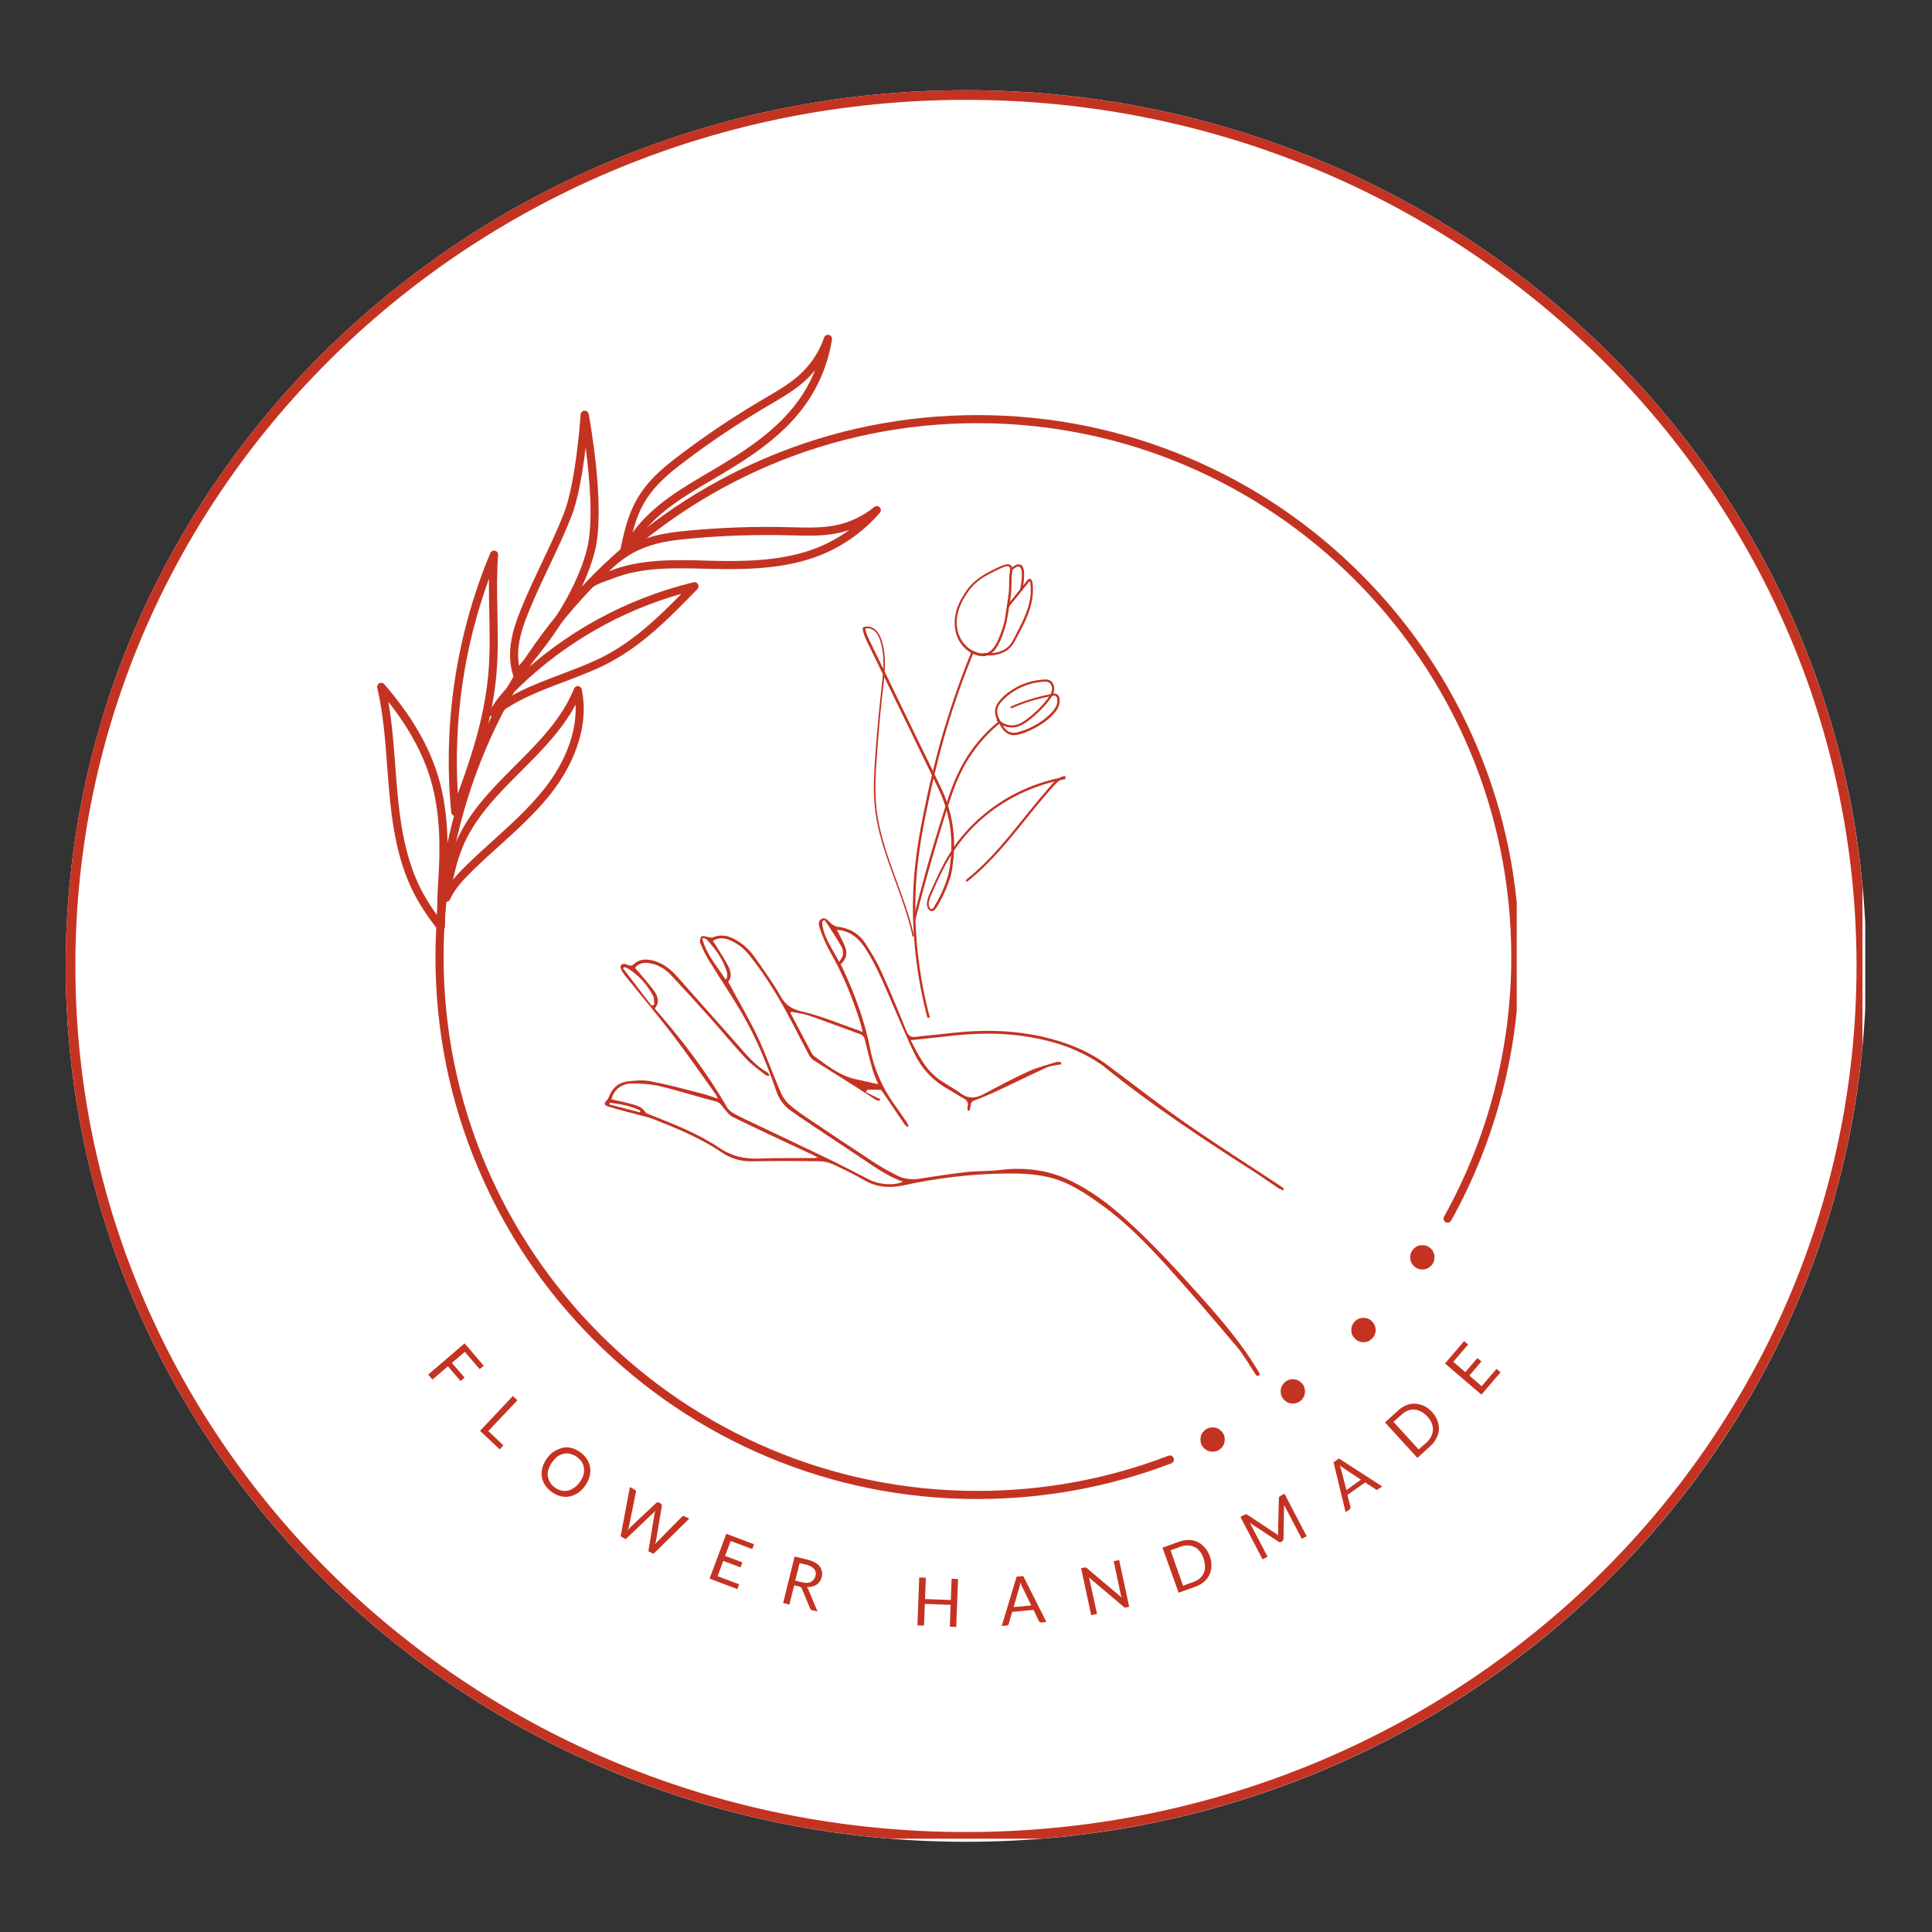 <svg xmlns="http://www.w3.org/2000/svg" xmlns:xlink="http://www.w3.org/1999/xlink" width="200" zoomAndPan="magnify" viewBox="0 0 150 150" height="200" preserveAspectRatio="xMidYMid meet" version="1.0"><rect x="0" y="0" width="150" height="150" fill="#333333" stroke="none"/><defs><g/><clipPath id="191f22a2ad"><path d="M 5.102 7.004 L 145 7.004 L 145 142.996 L 5.102 142.996 Z M 5.102 7.004 " clip-rule="nonzero"/></clipPath><clipPath id="6d23a17981"><path d="M 75 7.004 C 36.395 7.004 5.102 37.445 5.102 75 C 5.102 112.555 36.395 142.996 75 142.996 C 113.605 142.996 144.898 112.555 144.898 75 C 144.898 37.445 113.605 7.004 75 7.004 Z M 75 7.004 " clip-rule="nonzero"/></clipPath><clipPath id="759b35ff98"><path d="M 5.102 7.004 L 144.602 7.004 L 144.602 142.754 L 5.102 142.754 Z M 5.102 7.004 " clip-rule="nonzero"/></clipPath><clipPath id="6789595df6"><path d="M 74.996 7.004 C 36.395 7.004 5.102 37.441 5.102 74.996 C 5.102 112.547 36.395 142.988 74.996 142.988 C 113.598 142.988 144.891 112.547 144.891 74.996 C 144.891 37.441 113.598 7.004 74.996 7.004 Z M 74.996 7.004 " clip-rule="nonzero"/></clipPath><clipPath id="00ca9fd9da"><path d="M 33 32 L 117.758 32 L 117.758 116.672 L 33 116.672 Z M 33 32 " clip-rule="nonzero"/></clipPath><clipPath id="01bda729ee"><path d="M 48 25.922 L 65 25.922 L 65 44 L 48 44 Z M 48 25.922 " clip-rule="nonzero"/></clipPath><clipPath id="7b5f2e71bb"><path d="M 29.258 53 L 35 53 L 35 73 L 29.258 73 Z M 29.258 53 " clip-rule="nonzero"/></clipPath><clipPath id="acab75d21a"><path d="M 46 71 L 100 71 L 100 107 L 46 107 Z M 46 71 " clip-rule="nonzero"/></clipPath><clipPath id="c1cb5ffbe5"><path d="M 44.496 74.805 L 93.609 64.172 L 102.652 105.957 L 53.543 116.586 Z M 44.496 74.805 " clip-rule="nonzero"/></clipPath><clipPath id="324972e4b7"><path d="M 93.609 64.172 L 44.496 74.805 L 53.543 116.586 L 102.652 105.957 Z M 93.609 64.172 " clip-rule="nonzero"/></clipPath><clipPath id="216f2f4f6a"><path d="M 74 43.758 L 79 43.758 L 79 51 L 74 51 Z M 74 43.758 " clip-rule="nonzero"/></clipPath><clipPath id="a1373a02be"><path d="M 78 43.758 L 80 43.758 L 80 46 L 78 46 Z M 78 43.758 " clip-rule="nonzero"/></clipPath><clipPath id="5861611ec6"><path d="M 77 52 L 82.715 52 L 82.715 58 L 77 58 Z M 77 52 " clip-rule="nonzero"/></clipPath><clipPath id="4987d89fe7"><path d="M 70 50 L 76 50 L 76 79.008 L 70 79.008 Z M 70 50 " clip-rule="nonzero"/></clipPath><clipPath id="9939de187d"><path d="M 66.965 48 L 82.715 48 L 82.715 73 L 66.965 73 Z M 66.965 48 " clip-rule="nonzero"/></clipPath></defs><g clip-path="url(#191f22a2ad)"><g clip-path="url(#6d23a17981)"><path fill="#ffffff" d="M 5.102 7.004 L 144.816 7.004 L 144.816 142.996 L 5.102 142.996 Z M 5.102 7.004 " fill-opacity="1" fill-rule="nonzero"/></g></g><g clip-path="url(#759b35ff98)"><g clip-path="url(#6789595df6)"><path stroke-linecap="butt" transform="matrix(0.75, 0, 0, 0.75, 5.103, 7.002)" fill="none" stroke-linejoin="miter" d="M 93.191 0.002 C 41.722 0.002 -0.002 40.586 -0.002 90.659 C -0.002 140.726 41.722 181.315 93.191 181.315 C 144.66 181.315 186.384 140.726 186.384 90.659 C 186.384 40.586 144.66 0.002 93.191 0.002 Z M 93.191 0.002 " stroke="#c43322" stroke-width="2" stroke-opacity="1" stroke-miterlimit="4"/></g></g><g fill="#c43322" fill-opacity="1"><g transform="translate(32.931, 106.362)"><g><path d="M 3.156 -1.406 L 2.156 -0.547 L 3.141 0.594 L 2.828 0.859 L 1.844 -0.281 L 0.641 0.75 L 0.312 0.359 L 3.141 -2.062 L 4.625 -0.328 L 4.312 -0.062 Z M 3.156 -1.406 "/></g></g></g><g fill="#c43322" fill-opacity="1"><g transform="translate(36.925, 110.763)"><g><path d="M 2.156 1.453 L 1.875 1.766 L 0.344 0.328 L 2.891 -2.375 L 3.25 -2.047 L 0.984 0.344 Z M 2.156 1.453 "/></g></g></g><g fill="#c43322" fill-opacity="1"><g transform="translate(41.167, 114.564)"><g><path d="M 4.25 0.812 C 4.082 1.039 3.895 1.223 3.688 1.359 C 3.477 1.492 3.258 1.582 3.031 1.625 C 2.801 1.664 2.566 1.656 2.328 1.594 C 2.098 1.531 1.875 1.422 1.656 1.266 C 1.438 1.098 1.258 0.91 1.125 0.703 C 1 0.492 0.922 0.273 0.891 0.047 C 0.867 -0.172 0.891 -0.398 0.953 -0.641 C 1.023 -0.891 1.145 -1.129 1.312 -1.359 C 1.477 -1.586 1.664 -1.766 1.875 -1.891 C 2.082 -2.016 2.297 -2.102 2.516 -2.156 C 2.742 -2.207 2.977 -2.203 3.219 -2.141 C 3.457 -2.078 3.688 -1.961 3.906 -1.797 C 4.125 -1.641 4.297 -1.457 4.422 -1.25 C 4.547 -1.039 4.625 -0.816 4.656 -0.578 C 4.688 -0.348 4.664 -0.117 4.594 0.109 C 4.531 0.348 4.414 0.582 4.25 0.812 Z M 3.844 0.516 C 3.977 0.328 4.07 0.145 4.125 -0.031 C 4.176 -0.219 4.191 -0.395 4.172 -0.562 C 4.16 -0.727 4.109 -0.883 4.016 -1.031 C 3.922 -1.188 3.797 -1.32 3.641 -1.438 C 3.484 -1.551 3.32 -1.629 3.156 -1.672 C 2.988 -1.723 2.816 -1.734 2.641 -1.703 C 2.461 -1.672 2.297 -1.602 2.141 -1.5 C 1.992 -1.395 1.852 -1.25 1.719 -1.062 C 1.582 -0.875 1.484 -0.688 1.422 -0.5 C 1.359 -0.312 1.336 -0.133 1.359 0.031 C 1.391 0.195 1.445 0.359 1.531 0.516 C 1.625 0.672 1.75 0.805 1.906 0.922 C 2.062 1.035 2.223 1.113 2.391 1.156 C 2.566 1.195 2.738 1.203 2.906 1.172 C 3.07 1.141 3.234 1.066 3.391 0.953 C 3.555 0.848 3.707 0.703 3.844 0.516 Z M 3.844 0.516 "/></g></g></g><g fill="#c43322" fill-opacity="1"><g transform="translate(47.091, 118.704)"><g><path d="M 6.422 -0.797 L 3.641 1.938 L 3.25 1.734 L 3.734 -1.219 C 3.754 -1.238 3.766 -1.266 3.766 -1.297 C 3.773 -1.336 3.785 -1.367 3.797 -1.391 C 3.766 -1.379 3.738 -1.359 3.719 -1.328 C 3.707 -1.297 3.688 -1.273 3.656 -1.266 L 1.484 0.797 L 1.094 0.578 L 1.812 -3.25 L 2.188 -3.047 C 2.227 -3.023 2.254 -3 2.266 -2.969 C 2.285 -2.938 2.289 -2.898 2.281 -2.859 L 1.75 -0.219 C 1.727 -0.164 1.711 -0.113 1.703 -0.062 C 1.691 -0.008 1.676 0.039 1.656 0.094 C 1.695 0.051 1.734 0.008 1.766 -0.031 C 1.805 -0.082 1.844 -0.125 1.875 -0.156 L 3.859 -2.016 C 3.879 -2.047 3.91 -2.062 3.953 -2.062 C 3.992 -2.07 4.031 -2.066 4.062 -2.047 L 4.203 -1.969 C 4.242 -1.945 4.27 -1.922 4.281 -1.891 C 4.289 -1.867 4.297 -1.832 4.297 -1.781 L 3.844 0.906 C 3.844 0.945 3.832 0.992 3.812 1.047 C 3.801 1.098 3.785 1.148 3.766 1.203 C 3.805 1.16 3.844 1.113 3.875 1.062 C 3.906 1.02 3.938 0.988 3.969 0.969 L 5.859 -0.953 C 5.891 -0.973 5.922 -0.988 5.953 -1 C 5.992 -1.008 6.035 -1 6.078 -0.969 Z M 6.422 -0.797 "/></g></g></g><g fill="#c43322" fill-opacity="1"><g transform="translate(54.653, 122.41)"><g><path d="M 2.734 0.594 L 2.594 0.969 L 0.438 0.156 L 1.734 -3.328 L 3.891 -2.516 L 3.75 -2.141 L 2.078 -2.766 L 1.641 -1.609 L 2.984 -1.109 L 2.844 -0.719 L 1.5 -1.219 L 1.062 -0.031 Z M 2.734 0.594 "/></g></g></g><g fill="#c43322" fill-opacity="1"><g transform="translate(60.349, 124.347)"><g><path d="M 1.906 -1.5 C 2.051 -1.469 2.18 -1.453 2.297 -1.453 C 2.422 -1.453 2.523 -1.477 2.609 -1.531 C 2.703 -1.582 2.773 -1.645 2.828 -1.719 C 2.891 -1.789 2.938 -1.883 2.969 -2 C 3.02 -2.207 2.984 -2.383 2.859 -2.531 C 2.742 -2.676 2.551 -2.785 2.281 -2.859 L 1.734 -2.984 L 1.391 -1.625 Z M 3.125 0.766 L 2.703 0.672 C 2.609 0.641 2.551 0.582 2.531 0.5 L 1.906 -1 C 1.883 -1.051 1.859 -1.086 1.828 -1.109 C 1.805 -1.141 1.758 -1.16 1.688 -1.172 L 1.312 -1.266 L 0.938 0.234 L 0.453 0.109 L 1.344 -3.5 L 2.375 -3.25 C 2.602 -3.188 2.797 -3.109 2.953 -3.016 C 3.109 -2.93 3.223 -2.832 3.297 -2.719 C 3.379 -2.602 3.438 -2.477 3.469 -2.344 C 3.5 -2.219 3.492 -2.078 3.453 -1.922 C 3.422 -1.785 3.367 -1.664 3.297 -1.562 C 3.234 -1.469 3.148 -1.383 3.047 -1.312 C 2.953 -1.25 2.844 -1.203 2.719 -1.172 C 2.594 -1.141 2.453 -1.125 2.297 -1.125 C 2.348 -1.062 2.391 -0.988 2.422 -0.906 Z M 3.125 0.766 "/></g></g></g><g fill="#c43322" fill-opacity="1"><g transform="translate(66.454, 125.649)"><g/></g></g><g fill="#c43322" fill-opacity="1"><g transform="translate(70.758, 126.179)"><g><path d="M 3.625 -3.578 L 3.484 0.141 L 2.984 0.109 L 3.047 -1.578 L 1.047 -1.656 L 0.984 0.031 L 0.469 0.016 L 0.609 -3.703 L 1.125 -3.688 L 1.062 -2.031 L 3.062 -1.953 L 3.125 -3.609 Z M 3.625 -3.578 "/></g></g></g><g fill="#c43322" fill-opacity="1"><g transform="translate(77.757, 126.241)"><g><path d="M 2.312 -1.594 L 1.609 -3.031 C 1.586 -3.07 1.562 -3.125 1.531 -3.188 C 1.508 -3.25 1.488 -3.312 1.469 -3.375 C 1.445 -3.238 1.422 -3.117 1.391 -3.016 L 0.938 -1.469 Z M 3.484 -0.312 L 3.094 -0.266 C 3.051 -0.266 3.016 -0.273 2.984 -0.297 C 2.953 -0.316 2.926 -0.344 2.906 -0.375 L 2.484 -1.25 L 0.828 -1.094 L 0.562 -0.172 C 0.562 -0.141 0.547 -0.109 0.516 -0.078 C 0.484 -0.055 0.445 -0.039 0.406 -0.031 L 0.016 0 L 1.172 -3.828 L 1.688 -3.875 Z M 3.484 -0.312 "/></g></g></g><g fill="#c43322" fill-opacity="1"><g transform="translate(84.266, 125.492)"><g><path d="M 2.625 -4.375 L 3.406 -0.734 L 3.156 -0.688 C 3.113 -0.676 3.078 -0.676 3.047 -0.688 C 3.023 -0.695 3.004 -0.711 2.984 -0.734 L 0.281 -3.016 C 0.289 -2.973 0.301 -2.93 0.312 -2.891 C 0.32 -2.848 0.332 -2.805 0.344 -2.766 L 0.906 -0.188 L 0.453 -0.094 L -0.328 -3.734 L -0.062 -3.797 C -0.039 -3.797 -0.02 -3.797 0 -3.797 C 0.008 -3.797 0.02 -3.789 0.031 -3.781 C 0.039 -3.781 0.051 -3.773 0.062 -3.766 C 0.082 -3.766 0.102 -3.754 0.125 -3.734 L 2.828 -1.453 C 2.805 -1.504 2.789 -1.551 2.781 -1.594 C 2.77 -1.633 2.758 -1.664 2.75 -1.688 L 2.203 -4.281 Z M 2.625 -4.375 "/></g></g></g><g fill="#c43322" fill-opacity="1"><g transform="translate(91.069, 123.815)"><g><path d="M 2.859 -3 C 2.953 -2.738 2.992 -2.484 2.984 -2.234 C 2.984 -1.984 2.93 -1.754 2.828 -1.547 C 2.734 -1.348 2.594 -1.164 2.406 -1 C 2.227 -0.844 2.008 -0.719 1.75 -0.625 L 0.438 -0.156 L -0.812 -3.656 L 0.5 -4.125 C 0.758 -4.219 1.008 -4.258 1.25 -4.25 C 1.5 -4.25 1.723 -4.195 1.922 -4.094 C 2.129 -3.988 2.312 -3.844 2.469 -3.656 C 2.633 -3.477 2.766 -3.258 2.859 -3 Z M 2.375 -2.828 C 2.301 -3.047 2.203 -3.227 2.078 -3.375 C 1.961 -3.52 1.828 -3.629 1.672 -3.703 C 1.523 -3.773 1.363 -3.816 1.188 -3.828 C 1.008 -3.836 0.828 -3.812 0.641 -3.75 L -0.188 -3.453 L 0.781 -0.703 L 1.609 -1 C 1.797 -1.062 1.957 -1.156 2.094 -1.281 C 2.227 -1.406 2.328 -1.539 2.391 -1.688 C 2.461 -1.844 2.492 -2.016 2.484 -2.203 C 2.484 -2.398 2.445 -2.609 2.375 -2.828 Z M 2.375 -2.828 "/></g></g></g><g fill="#c43322" fill-opacity="1"><g transform="translate(97.603, 121.287)"><g><path d="M 2.125 -5.312 L 3.844 -2.016 L 3.469 -1.812 L 2.203 -4.234 C 2.191 -4.266 2.176 -4.297 2.156 -4.328 C 2.133 -4.367 2.113 -4.406 2.094 -4.438 L 2.047 -1.797 C 2.035 -1.703 1.992 -1.641 1.922 -1.609 L 1.875 -1.578 C 1.801 -1.535 1.727 -1.539 1.656 -1.594 L -0.578 -3.062 C -0.523 -2.977 -0.484 -2.906 -0.453 -2.844 L 0.812 -0.422 L 0.422 -0.219 L -1.297 -3.516 L -0.969 -3.688 C -0.938 -3.707 -0.906 -3.719 -0.875 -3.719 C -0.844 -3.719 -0.805 -3.707 -0.766 -3.688 L 1.406 -2.25 C 1.445 -2.227 1.488 -2.203 1.531 -2.172 C 1.57 -2.141 1.609 -2.109 1.641 -2.078 C 1.641 -2.129 1.633 -2.176 1.625 -2.219 C 1.625 -2.27 1.625 -2.316 1.625 -2.359 L 1.688 -4.984 C 1.688 -5.016 1.695 -5.039 1.719 -5.062 C 1.738 -5.094 1.766 -5.117 1.797 -5.141 Z M 2.125 -5.312 "/></g></g></g><g fill="#c43322" fill-opacity="1"><g transform="translate(104.458, 117.425)"><g><path d="M 1.203 -2.547 L -0.156 -3.438 C -0.188 -3.457 -0.227 -3.488 -0.281 -3.531 C -0.332 -3.57 -0.383 -3.613 -0.438 -3.656 C -0.383 -3.52 -0.348 -3.406 -0.328 -3.312 L 0.078 -1.734 Z M 2.859 -2.016 L 2.531 -1.797 C 2.5 -1.773 2.461 -1.758 2.422 -1.75 C 2.391 -1.75 2.359 -1.77 2.328 -1.812 L 1.531 -2.328 L 0.156 -1.359 L 0.391 -0.438 C 0.398 -0.406 0.398 -0.367 0.391 -0.328 C 0.379 -0.285 0.359 -0.254 0.328 -0.234 L 0.016 -0.016 L -0.922 -3.891 L -0.5 -4.188 Z M 2.859 -2.016 "/></g></g></g><g fill="#c43322" fill-opacity="1"><g transform="translate(109.704, 113.501)"><g><path d="M 1.484 -3.875 C 1.672 -3.664 1.805 -3.445 1.891 -3.219 C 1.984 -2.988 2.023 -2.758 2.016 -2.531 C 2.004 -2.312 1.941 -2.086 1.828 -1.859 C 1.723 -1.641 1.57 -1.438 1.375 -1.25 L 0.344 -0.312 L -2.172 -3.062 L -1.141 -4 C -0.941 -4.188 -0.727 -4.32 -0.5 -4.406 C -0.27 -4.5 -0.039 -4.535 0.188 -4.516 C 0.414 -4.504 0.641 -4.445 0.859 -4.344 C 1.078 -4.238 1.285 -4.082 1.484 -3.875 Z M 1.109 -3.531 C 0.953 -3.695 0.789 -3.82 0.625 -3.906 C 0.457 -4 0.285 -4.051 0.109 -4.062 C -0.055 -4.082 -0.223 -4.055 -0.391 -3.984 C -0.555 -3.922 -0.711 -3.82 -0.859 -3.688 L -1.516 -3.109 L 0.438 -0.969 L 1.094 -1.547 C 1.238 -1.68 1.348 -1.832 1.422 -2 C 1.504 -2.164 1.547 -2.332 1.547 -2.5 C 1.555 -2.664 1.523 -2.836 1.453 -3.016 C 1.379 -3.191 1.266 -3.363 1.109 -3.531 Z M 1.109 -3.531 "/></g></g></g><g fill="#c43322" fill-opacity="1"><g transform="translate(114.705, 108.639)"><g><path d="M 1.484 -2.359 L 1.797 -2.094 L 0.312 -0.359 L -2.516 -2.781 L -1.031 -4.516 L -0.719 -4.25 L -1.875 -2.906 L -0.938 -2.109 L 0 -3.203 L 0.312 -2.938 L -0.625 -1.844 L 0.328 -1.016 Z M 1.484 -2.359 "/></g></g></g><g clip-path="url(#00ca9fd9da)"><path fill="#c43322" d="M 75.887 116.383 C 70.207 116.383 64.699 115.27 59.508 113.078 C 54.5 110.957 50 107.926 46.133 104.059 C 42.27 100.195 39.234 95.695 37.117 90.684 C 34.922 85.496 33.809 79.984 33.809 74.305 C 33.809 68.625 34.922 63.113 37.117 57.926 C 39.234 52.914 42.27 48.414 46.133 44.551 C 50 40.688 54.5 37.652 59.508 35.535 C 64.699 33.34 70.207 32.227 75.887 32.227 C 81.57 32.227 87.078 33.34 92.266 35.535 C 97.277 37.652 101.777 40.688 105.641 44.551 C 109.508 48.414 112.539 52.914 114.66 57.926 C 116.855 63.113 117.969 68.625 117.969 74.305 C 117.969 81.469 116.133 88.543 112.668 94.762 C 112.582 94.914 112.391 94.969 112.238 94.887 C 112.086 94.801 112.031 94.609 112.117 94.457 C 115.531 88.332 117.336 81.363 117.336 74.305 C 117.336 51.449 98.742 32.855 75.887 32.855 C 53.035 32.855 34.441 51.449 34.441 74.305 C 34.441 97.16 53.035 115.754 75.887 115.754 C 81 115.754 85.988 114.836 90.715 113.023 C 90.879 112.961 91.059 113.043 91.121 113.207 C 91.184 113.367 91.105 113.551 90.941 113.613 C 86.141 115.449 81.074 116.383 75.887 116.383 Z M 75.887 116.383 " fill-opacity="1" fill-rule="nonzero"/></g><g clip-path="url(#01bda729ee)"><path fill="#c43322" d="M 48.457 43.129 C 48.426 43.129 48.391 43.125 48.355 43.113 C 48.207 43.059 48.117 42.906 48.148 42.75 C 48.633 40.387 49.078 39.004 50.309 37.539 C 51.047 36.664 51.965 35.941 52.773 35.332 C 54.809 33.785 56.961 32.344 59.168 31.047 L 59.484 30.859 C 60.453 30.293 61.453 29.707 62.254 28.934 C 63.035 28.176 63.633 27.234 63.984 26.207 C 64.035 26.055 64.199 25.965 64.355 26.004 C 64.516 26.043 64.617 26.195 64.594 26.359 C 64.301 28.219 63.559 30.008 62.449 31.535 C 60.781 33.824 58.344 35.445 55.957 36.859 C 55.758 36.977 55.562 37.094 55.363 37.211 C 53.277 38.434 51.125 39.699 49.703 41.617 C 49.613 41.734 49.516 41.855 49.414 41.984 C 49.16 42.309 48.895 42.641 48.742 42.953 C 48.688 43.062 48.574 43.129 48.457 43.129 Z M 50.789 37.945 C 49.922 38.977 49.48 39.945 49.113 41.348 C 49.141 41.312 49.168 41.277 49.195 41.242 C 50.695 39.219 52.906 37.922 55.043 36.668 C 55.242 36.551 55.441 36.434 55.637 36.316 C 57.965 34.938 60.34 33.359 61.941 31.164 C 62.484 30.418 62.938 29.602 63.281 28.746 C 63.098 28.969 62.902 29.184 62.695 29.387 C 61.836 30.215 60.801 30.82 59.801 31.402 L 59.484 31.59 C 57.301 32.875 55.168 34.301 53.152 35.832 C 52.34 36.449 51.488 37.117 50.789 37.945 Z M 50.789 37.945 " fill-opacity="1" fill-rule="nonzero"/></g><path fill="#c43322" d="M 45.918 45.582 C 45.828 45.582 45.738 45.539 45.676 45.465 C 45.574 45.34 45.582 45.164 45.691 45.051 C 47.348 43.297 48.457 42.355 50.273 41.766 C 51.363 41.41 52.527 41.281 53.535 41.188 C 56.078 40.953 58.668 40.863 61.227 40.93 L 61.594 40.938 C 62.715 40.969 63.875 41 64.969 40.766 C 66.031 40.535 67.035 40.051 67.875 39.363 C 68 39.262 68.184 39.27 68.297 39.387 C 68.414 39.504 68.418 39.691 68.312 39.812 C 67.078 41.242 65.504 42.367 63.758 43.078 C 61.133 44.141 58.203 44.23 55.43 44.172 C 55.203 44.168 54.973 44.16 54.738 44.156 C 52.324 44.094 49.828 44.027 47.605 44.906 C 47.469 44.961 47.32 45.012 47.168 45.07 C 46.781 45.207 46.383 45.352 46.086 45.535 C 46.031 45.566 45.977 45.582 45.918 45.582 Z M 50.469 42.363 C 49.188 42.781 48.301 43.371 47.25 44.367 C 47.293 44.352 47.336 44.336 47.375 44.32 C 49.715 43.395 52.277 43.461 54.758 43.523 C 54.988 43.531 55.215 43.535 55.445 43.543 C 58.152 43.602 61.004 43.516 63.52 42.496 C 64.379 42.148 65.191 41.691 65.938 41.148 C 65.664 41.242 65.383 41.32 65.102 41.383 C 63.934 41.633 62.738 41.598 61.578 41.566 L 61.215 41.559 C 58.68 41.496 56.113 41.582 53.594 41.816 C 52.578 41.91 51.496 42.031 50.469 42.363 Z M 50.469 42.363 " fill-opacity="1" fill-rule="nonzero"/><g clip-path="url(#7b5f2e71bb)"><path fill="#c43322" d="M 34.223 72.289 C 34.125 72.289 34.031 72.246 33.973 72.168 C 33.164 71.113 32.578 70.219 32.133 69.348 C 30.832 66.809 30.434 63.906 30.211 61.398 C 30.156 60.773 30.109 60.137 30.062 59.523 C 29.91 57.492 29.758 55.395 29.289 53.398 C 29.254 53.258 29.32 53.109 29.449 53.043 C 29.582 52.98 29.738 53.008 29.832 53.117 C 31.941 55.551 33.316 57.914 34.039 60.344 C 34.863 63.121 34.805 66.039 34.664 68.273 C 34.59 69.422 34.555 70.496 34.555 71.559 C 34.555 71.711 34.551 71.855 34.535 72.004 C 34.523 72.133 34.434 72.242 34.312 72.277 C 34.281 72.285 34.25 72.289 34.223 72.289 Z M 32.691 69.059 C 33.016 69.688 33.414 70.336 33.926 71.051 C 33.938 70.141 33.973 69.211 34.035 68.234 C 34.172 66.055 34.23 63.207 33.434 60.523 C 32.832 58.5 31.754 56.52 30.152 54.492 C 30.441 56.148 30.566 57.836 30.691 59.477 C 30.734 60.09 30.781 60.723 30.84 61.344 C 31.055 63.789 31.441 66.617 32.691 69.059 Z M 32.691 69.059 " fill-opacity="1" fill-rule="nonzero"/></g><path fill="#c43322" d="M 34.645 70.02 C 34.617 70.02 34.586 70.016 34.559 70.008 C 34.414 69.965 34.32 69.828 34.332 69.684 C 34.367 69.23 34.441 68.742 34.555 68.195 C 34.805 66.992 35.102 66.031 35.496 65.168 C 36.516 62.926 38.297 61.145 40.016 59.422 C 41.801 57.637 43.648 55.789 44.566 53.465 C 44.617 53.336 44.746 53.258 44.883 53.27 C 45.023 53.281 45.137 53.379 45.164 53.516 C 45.715 56.055 44.82 59.031 42.715 61.688 C 41.535 63.168 40.113 64.453 38.738 65.695 C 38.023 66.34 37.285 67.004 36.598 67.688 C 35.855 68.418 35.289 69.062 34.938 69.828 C 34.934 69.836 34.926 69.848 34.922 69.855 C 34.867 69.957 34.758 70.02 34.645 70.02 Z M 44.688 54.703 C 43.648 56.68 42.031 58.297 40.461 59.867 C 38.781 61.551 37.043 63.289 36.066 65.43 C 35.699 66.242 35.414 67.152 35.176 68.297 C 35.48 67.922 35.816 67.57 36.152 67.238 C 36.855 66.547 37.598 65.875 38.316 65.227 C 39.672 64 41.074 62.734 42.219 61.293 C 43.922 59.156 44.789 56.809 44.688 54.703 Z M 44.688 54.703 " fill-opacity="1" fill-rule="nonzero"/><path fill="#c43322" d="M 35.344 63.352 C 35.328 63.352 35.316 63.348 35.301 63.348 C 35.156 63.328 35.047 63.211 35.031 63.066 C 34.371 56.23 35.422 49.27 38.066 42.945 C 38.129 42.801 38.281 42.723 38.434 42.758 C 38.582 42.793 38.684 42.934 38.672 43.09 C 38.559 44.57 38.59 46.09 38.621 47.562 C 38.648 49.086 38.684 50.66 38.555 52.207 C 38.262 55.785 37.176 59.168 35.637 63.148 C 35.59 63.27 35.473 63.352 35.344 63.352 Z M 37.965 44.934 C 36.023 50.25 35.199 55.957 35.547 61.613 C 36.801 58.238 37.672 55.262 37.926 52.156 C 38.051 50.637 38.02 49.082 37.988 47.574 C 37.973 46.707 37.953 45.82 37.965 44.934 Z M 37.965 44.934 " fill-opacity="1" fill-rule="nonzero"/><path fill="#c43322" d="M 38.301 55.676 C 38.23 55.676 38.16 55.652 38.102 55.605 C 37.984 55.512 37.949 55.348 38.02 55.211 C 38.426 54.449 39.039 53.688 39.949 52.816 C 43.824 49.098 48.629 46.469 53.848 45.207 C 53.984 45.176 54.125 45.234 54.195 45.355 C 54.262 45.48 54.242 45.633 54.145 45.734 C 52.121 47.824 50.027 49.984 47.387 51.402 C 46.301 51.988 45.043 52.465 43.832 52.922 C 41.918 53.645 39.941 54.395 38.5 55.602 C 38.441 55.652 38.371 55.676 38.301 55.676 Z M 40.387 53.27 C 40.086 53.559 39.82 53.832 39.586 54.094 C 40.832 53.383 42.234 52.852 43.609 52.332 C 44.859 51.859 46.035 51.414 47.09 50.848 C 49.309 49.652 51.156 47.895 52.906 46.102 C 48.219 47.426 43.906 49.891 40.387 53.27 Z M 40.387 53.27 " fill-opacity="1" fill-rule="nonzero"/><path fill="#c43322" d="M 40.137 52.652 C 40.117 52.652 40.094 52.648 40.074 52.645 C 39.961 52.621 39.875 52.539 39.84 52.434 C 39.645 51.832 39.566 51.152 39.609 50.469 C 39.684 49.289 40.086 48.18 40.504 47.156 C 40.984 45.988 41.531 44.828 42.062 43.707 C 42.652 42.465 43.262 41.176 43.773 39.879 C 44.723 37.477 45.078 32.234 45.082 32.18 C 45.09 32.023 45.219 31.895 45.375 31.887 C 45.535 31.879 45.676 31.988 45.703 32.145 C 45.762 32.438 47.047 39.379 46.184 42.797 C 45.129 46.945 41.77 51 40.371 52.547 C 40.312 52.617 40.227 52.652 40.137 52.652 Z M 40.238 50.508 C 40.211 50.91 40.234 51.305 40.301 51.68 C 41.82 49.926 44.641 46.309 45.57 42.641 C 46.09 40.602 45.781 37.109 45.469 34.742 C 45.262 36.48 44.91 38.715 44.359 40.109 C 43.84 41.426 43.227 42.723 42.633 43.977 C 42.105 45.09 41.562 46.242 41.09 47.398 C 40.688 48.371 40.309 49.422 40.238 50.508 Z M 40.238 50.508 " fill-opacity="1" fill-rule="nonzero"/><path fill="#c43322" d="M 95.09 111.766 C 95.09 112.027 95 112.25 94.816 112.434 C 94.629 112.617 94.406 112.711 94.148 112.711 C 93.887 112.711 93.664 112.617 93.48 112.434 C 93.293 112.25 93.203 112.027 93.203 111.766 C 93.203 111.504 93.293 111.281 93.48 111.098 C 93.664 110.914 93.887 110.82 94.148 110.82 C 94.406 110.82 94.629 110.914 94.816 111.098 C 95 111.281 95.09 111.504 95.09 111.766 Z M 95.09 111.766 " fill-opacity="1" fill-rule="nonzero"/><path fill="#c43322" d="M 101.32 108.027 C 101.32 108.289 101.227 108.512 101.043 108.695 C 100.859 108.879 100.637 108.973 100.375 108.973 C 100.113 108.973 99.891 108.879 99.707 108.695 C 99.523 108.512 99.43 108.289 99.43 108.027 C 99.43 107.766 99.523 107.543 99.707 107.359 C 99.891 107.176 100.113 107.082 100.375 107.082 C 100.637 107.082 100.859 107.176 101.043 107.359 C 101.227 107.543 101.32 107.766 101.32 108.027 Z M 101.32 108.027 " fill-opacity="1" fill-rule="nonzero"/><path fill="#c43322" d="M 106.805 103.262 C 106.805 103.523 106.711 103.746 106.527 103.93 C 106.344 104.113 106.121 104.207 105.859 104.207 C 105.598 104.207 105.375 104.113 105.191 103.93 C 105.008 103.746 104.914 103.523 104.914 103.262 C 104.914 103 105.008 102.781 105.191 102.594 C 105.375 102.41 105.598 102.316 105.859 102.316 C 106.121 102.316 106.344 102.41 106.527 102.594 C 106.711 102.781 106.805 103 106.805 103.262 Z M 106.805 103.262 " fill-opacity="1" fill-rule="nonzero"/><path fill="#c43322" d="M 111.375 97.617 C 111.375 97.879 111.285 98.102 111.098 98.285 C 110.914 98.469 110.691 98.562 110.43 98.562 C 110.172 98.562 109.949 98.469 109.766 98.285 C 109.578 98.102 109.488 97.879 109.488 97.617 C 109.488 97.359 109.578 97.137 109.766 96.949 C 109.949 96.766 110.172 96.676 110.43 96.676 C 110.691 96.676 110.914 96.766 111.098 96.949 C 111.285 97.137 111.375 97.359 111.375 97.617 Z M 111.375 97.617 " fill-opacity="1" fill-rule="nonzero"/><g clip-path="url(#acab75d21a)"><g clip-path="url(#c1cb5ffbe5)"><g clip-path="url(#324972e4b7)"><path fill="#c43322" d="M 56.535 76.219 C 56.863 75.848 56.73 75.391 56.523 74.98 C 56.246 74.438 55.898 73.922 55.578 73.398 C 55.512 73.281 55.426 73.184 55.34 73.051 C 55.77 72.785 56.184 72.805 56.605 72.969 C 57.242 73.219 57.766 73.637 58.18 74.16 C 59.48 75.785 60.543 77.562 61.504 79.402 C 61.945 80.254 62.375 81.098 62.832 81.949 C 62.906 82.094 63.031 82.23 63.168 82.316 C 64.23 82.992 65.301 83.656 66.363 84.332 C 66.902 84.668 67.418 85.02 67.945 85.359 C 68.047 85.422 68.176 85.438 68.293 85.477 C 68.316 85.43 68.328 85.395 68.352 85.348 C 67.977 85.156 67.605 84.98 67.23 84.793 C 67.258 84.73 67.289 84.672 67.328 84.609 C 67.664 84.609 68.004 84.59 68.344 84.613 C 68.43 84.617 68.516 84.762 68.578 84.855 C 69.121 85.656 69.66 86.465 70.211 87.262 C 70.273 87.355 70.363 87.422 70.445 87.5 C 70.477 87.484 70.512 87.457 70.539 87.438 C 70.496 87.328 70.461 87.219 70.398 87.125 C 70.082 86.664 69.766 86.203 69.441 85.758 C 68.512 84.449 67.867 83.016 67.559 81.434 C 67.145 79.312 66.406 77.305 65.508 75.355 C 65.43 75.188 65.355 75.031 65.266 74.867 C 65.73 74.434 65.828 74.035 65.574 73.41 C 65.414 73.016 65.191 72.633 64.977 72.191 C 65.141 72.211 65.293 72.223 65.434 72.258 C 66.219 72.453 66.75 72.973 67.184 73.633 C 68.09 75.031 68.695 76.582 69.359 78.102 C 69.895 79.332 70.402 80.578 70.988 81.789 C 71.555 82.961 72.41 83.887 73.555 84.531 C 73.961 84.758 74.34 85.02 74.742 85.234 C 75.047 85.395 75.227 85.582 75.121 85.949 C 75.098 86.031 75.129 86.121 75.129 86.219 C 75.172 86.23 75.215 86.23 75.262 86.242 C 75.305 86.094 75.367 85.941 75.375 85.777 C 75.387 85.582 75.469 85.5 75.656 85.438 C 76.18 85.246 76.691 85.027 77.203 84.801 C 78.555 84.172 79.887 83.508 81.242 82.891 C 81.594 82.727 82.012 82.715 82.391 82.629 C 82.391 82.578 82.391 82.535 82.391 82.48 C 82.281 82.473 82.152 82.414 82.059 82.445 C 81.312 82.68 80.535 82.871 79.828 83.195 C 78.641 83.734 77.484 84.359 76.332 84.965 C 75.715 85.293 75.145 85.309 74.555 84.867 C 74.039 84.48 73.461 84.199 72.938 83.824 C 71.867 83.066 71.297 81.918 70.711 80.762 C 71.637 80.656 72.516 80.574 73.387 80.473 C 75.383 80.234 77.371 80.148 79.359 80.43 C 81.051 80.668 82.695 81.09 84.211 81.879 C 84.785 82.176 85.363 82.516 85.863 82.926 C 89.453 85.824 93.293 88.367 97.172 90.848 C 97.871 91.297 98.559 91.785 99.254 92.25 C 99.367 92.324 99.504 92.359 99.625 92.418 C 99.648 92.379 99.668 92.332 99.695 92.293 C 99.59 92.219 99.5 92.145 99.398 92.066 C 96.992 90.477 94.559 88.934 92.188 87.289 C 90.066 85.82 88.039 84.223 85.973 82.688 C 84.621 81.672 83.094 81.043 81.473 80.621 C 78.938 79.961 76.371 79.914 73.793 80.211 C 72.902 80.32 72.008 80.383 71.117 80.5 C 70.719 80.555 70.531 80.422 70.371 80.035 C 69.738 78.461 69.09 76.898 68.387 75.355 C 68.055 74.621 67.625 73.926 67.188 73.246 C 66.684 72.469 65.938 72.051 65.008 71.949 C 64.844 71.93 64.668 71.809 64.523 71.699 C 64.301 71.52 64.121 71.18 63.801 71.336 C 63.457 71.508 63.582 71.879 63.672 72.152 C 63.883 72.711 64.09 73.27 64.383 73.777 C 65.453 75.648 66.27 77.625 66.879 79.684 C 66.914 79.805 66.93 79.93 66.973 80.125 C 66.785 80.047 66.652 79.988 66.516 79.945 C 65.094 79.453 63.703 78.859 62.25 78.527 C 61.457 78.344 60.992 78.035 60.605 77.344 C 59.996 76.27 59.262 75.273 58.559 74.262 C 58.125 73.656 57.566 73.172 56.883 72.848 C 56.375 72.598 55.871 72.559 55.336 72.781 C 55.238 72.824 55.109 72.766 54.984 72.75 C 54.809 72.723 54.559 72.625 54.461 72.711 C 54.359 72.797 54.312 73.078 54.379 73.227 C 54.551 73.676 54.762 74.113 55.012 74.523 C 55.883 75.941 56.812 77.312 57.641 78.738 C 58.738 80.625 59.562 82.645 60.27 84.715 C 60.504 85.395 60.918 85.922 61.512 86.32 C 62.223 86.805 62.93 87.297 63.648 87.766 C 64.758 88.508 65.875 89.234 66.973 89.977 C 67.969 90.648 68.938 91.344 70.105 91.746 C 69.449 92.062 68.281 91.992 67.492 91.59 C 66.547 91.105 65.602 90.609 64.645 90.137 C 62.754 89.219 60.859 88.336 58.973 87.43 C 58.324 87.129 57.676 86.828 57.043 86.488 C 56.812 86.367 56.555 86.176 56.434 85.953 C 54.859 83.223 52.953 80.734 50.887 78.367 C 50.871 78.352 50.859 78.332 50.84 78.293 C 51.242 77.816 51.07 77.328 50.766 76.906 C 50.32 76.305 49.816 75.754 49.305 75.145 C 49.547 74.82 49.934 74.707 50.379 74.77 C 51.082 74.879 51.652 75.227 52.129 75.738 C 53.125 76.805 54.102 77.879 55.07 78.961 C 56.023 80.027 56.93 81.137 57.898 82.176 C 58.336 82.645 58.867 83.012 59.363 83.41 C 59.441 83.48 59.559 83.512 59.664 83.551 C 59.688 83.523 59.715 83.488 59.738 83.461 C 59.68 83.387 59.641 83.297 59.566 83.25 C 58.609 82.711 57.941 81.875 57.242 81.078 C 55.676 79.328 54.129 77.559 52.562 75.809 C 52.121 75.301 51.598 74.883 50.957 74.656 C 50.281 74.426 49.672 74.395 49.137 74.922 C 49.086 74.977 48.957 74.973 48.867 74.957 C 48.754 74.938 48.641 74.867 48.531 74.848 C 48.25 74.801 48.105 74.984 48.215 75.238 C 48.285 75.406 48.383 75.559 48.5 75.707 C 49.742 77.258 51.027 78.77 52.234 80.352 C 53.375 81.84 54.434 83.391 55.527 84.91 C 55.602 85.012 55.648 85.133 55.75 85.305 C 55.289 85.156 54.898 85.004 54.5 84.906 C 53.18 84.566 51.859 84.207 50.512 83.949 C 49.902 83.832 49.238 83.891 48.609 83.98 C 47.953 84.082 47.52 84.531 47.277 85.156 C 47.242 85.238 47.199 85.332 47.137 85.402 C 46.879 85.641 46.883 85.812 47.238 85.918 C 47.969 86.148 48.707 86.32 49.441 86.52 C 49.863 86.645 50.312 86.719 50.727 86.887 C 52.566 87.609 54.398 88.367 56.043 89.477 C 56.801 89.992 57.574 90.18 58.453 90.164 C 60.184 90.133 61.918 90.133 63.648 90.16 C 63.992 90.16 64.371 90.262 64.695 90.406 C 65.508 90.781 66.316 91.176 67.09 91.625 C 68.066 92.188 69.074 92.262 70.145 92.031 C 72.707 91.477 75.289 91.152 77.922 91.113 C 79.094 91.094 80.242 91.125 81.375 91.387 C 82.965 91.754 84.281 92.645 85.559 93.574 C 87.449 94.934 89.059 96.602 90.617 98.312 C 92.457 100.352 94.238 102.445 96.02 104.551 C 96.543 105.168 96.934 105.883 97.391 106.559 C 97.441 106.645 97.492 106.73 97.562 106.793 C 97.602 106.824 97.691 106.848 97.719 106.82 C 97.762 106.781 97.809 106.695 97.789 106.645 C 97.754 106.543 97.691 106.449 97.629 106.355 C 96.418 104.344 94.898 102.559 93.348 100.816 C 91.422 98.656 89.461 96.516 87.305 94.578 C 86.074 93.465 84.727 92.473 83.238 91.727 C 81.484 90.848 79.609 90.594 77.656 90.836 C 76.809 90.941 75.938 90.906 75.082 90.992 C 73.84 91.133 72.609 91.324 71.379 91.516 C 70.773 91.602 70.191 91.547 69.645 91.266 C 69.086 90.977 68.523 90.676 68 90.34 C 66.266 89.203 64.539 88.059 62.824 86.898 C 62.293 86.539 61.762 86.18 61.281 85.754 C 61.004 85.516 60.766 85.168 60.617 84.82 C 59.988 83.363 59.469 81.859 58.793 80.43 C 58.109 79.016 57.297 77.648 56.535 76.219 Z M 47.473 85.352 C 47.625 84.66 48.223 84.133 49.039 84.125 C 49.773 84.117 50.523 84.16 51.23 84.332 C 52.684 84.676 54.121 85.141 55.57 85.516 C 55.879 85.59 55.984 85.781 56.148 85.984 C 56.379 86.258 56.602 86.586 56.914 86.734 C 58.961 87.734 61.023 88.691 63.086 89.656 C 63.203 89.707 63.316 89.777 63.5 89.879 C 63.344 89.891 63.258 89.91 63.184 89.914 C 61.766 89.922 60.348 89.895 58.934 89.949 C 57.812 89.988 56.828 89.781 55.859 89.129 C 54.203 88.012 52.344 87.293 50.492 86.551 C 50.359 86.492 50.172 86.457 50.113 86.352 C 49.863 85.941 49.453 85.836 49.051 85.719 C 48.547 85.582 48.027 85.477 47.473 85.352 Z M 61.375 78.652 C 61.398 78.617 61.414 78.59 61.438 78.555 C 61.922 78.652 62.418 78.707 62.887 78.875 C 64.191 79.328 65.477 79.824 66.773 80.289 C 66.992 80.371 67.098 80.496 67.145 80.723 C 67.336 81.504 67.527 82.281 67.746 83.043 C 67.848 83.406 68.008 83.75 68.176 84.176 C 67.551 84.031 66.992 83.906 66.441 83.789 C 65.195 83.52 64.227 82.727 63.219 82.004 C 63.141 81.945 63.082 81.863 63.031 81.789 C 62.484 80.742 61.922 79.699 61.375 78.652 Z M 63.828 71.578 C 63.883 71.523 63.938 71.469 63.988 71.414 C 64.062 71.508 64.145 71.598 64.211 71.699 C 64.602 72.305 64.992 72.91 65.352 73.535 C 65.453 73.707 65.453 73.953 65.434 74.164 C 65.422 74.305 65.289 74.441 65.156 74.676 C 64.59 73.602 63.902 72.715 63.828 71.578 Z M 50.797 78 C 50.727 78.027 50.656 78.051 50.586 78.078 C 49.852 77.117 49.113 76.145 48.375 75.184 C 48.402 75.156 48.43 75.129 48.453 75.09 C 48.535 75.117 48.633 75.117 48.707 75.164 C 49.574 75.688 50.23 76.422 50.703 77.309 C 50.809 77.504 50.77 77.77 50.797 78 Z M 54.52 72.84 C 54.652 72.855 54.695 72.844 54.719 72.863 C 54.777 72.883 54.836 72.91 54.879 72.957 C 55.582 73.711 56.168 74.531 56.449 75.527 C 56.492 75.668 56.441 75.84 56.43 75.992 C 56.391 76.004 56.348 76.012 56.309 76.02 C 55.668 75.004 54.836 74.109 54.52 72.84 Z M 49.723 86.23 C 49.711 86.277 49.688 86.316 49.676 86.359 C 48.887 86.152 48.102 85.957 47.312 85.75 C 47.324 85.707 47.336 85.66 47.348 85.613 C 48.156 85.719 48.973 85.855 49.723 86.23 Z M 49.723 86.23 " fill-opacity="1" fill-rule="nonzero"/></g></g></g><g clip-path="url(#216f2f4f6a)"><path fill="#c43322" d="M 76.508 50.727 C 75.895 50.785 75.32 50.488 74.91 50.047 C 74.453 49.539 74.258 48.891 74.281 48.223 C 74.305 47.574 74.543 46.953 74.863 46.402 C 75.172 45.879 75.539 45.406 76.023 45.047 C 76.516 44.676 77.086 44.422 77.637 44.152 C 77.832 44.062 78.414 43.762 78.422 44.172 C 78.43 44.324 78.383 44.488 78.371 44.637 C 78.355 44.84 78.355 45.039 78.348 45.25 C 78.348 45.457 78.348 45.668 78.332 45.879 C 78.316 46.078 78.281 46.289 78.258 46.488 C 78.211 46.773 78.176 47.051 78.129 47.344 C 78.094 47.582 78.062 47.82 78.02 48.059 C 77.938 48.484 77.801 48.918 77.637 49.324 C 77.504 49.668 77.359 50.016 77.121 50.316 C 76.914 50.586 76.637 50.742 76.293 50.758 C 76.18 50.758 76.074 50.75 75.965 50.742 C 75.852 50.734 75.852 50.898 75.965 50.914 C 76.238 50.953 76.516 50.938 76.777 50.832 C 77.113 50.691 77.34 50.359 77.512 50.047 C 77.816 49.473 78.031 48.836 78.168 48.203 C 78.211 48 78.234 47.797 78.273 47.605 C 78.371 46.945 78.512 46.281 78.527 45.609 C 78.535 45.184 78.535 44.766 78.594 44.34 C 78.609 44.203 78.617 44.055 78.527 43.934 C 78.445 43.824 78.301 43.801 78.176 43.816 C 77.824 43.852 77.488 44.062 77.172 44.211 C 76.883 44.352 76.574 44.504 76.301 44.684 C 75.746 45.027 75.277 45.473 74.918 46.027 C 74.566 46.566 74.266 47.164 74.168 47.805 C 74.051 48.5 74.148 49.246 74.527 49.852 C 74.863 50.383 75.41 50.816 76.055 50.922 C 76.203 50.945 76.367 50.957 76.516 50.938 C 76.621 50.891 76.621 50.711 76.508 50.727 Z M 76.508 50.727 " fill-opacity="1" fill-rule="nonzero"/></g><path fill="#c43322" d="M 78.324 47.125 C 78.75 46.594 79.176 46.062 79.602 45.535 C 79.691 45.414 79.797 45.289 79.887 45.176 C 79.902 45.16 79.922 45.121 79.945 45.129 C 80.008 45.152 80.008 45.375 80.012 45.414 C 80.035 45.609 80.035 45.801 80.027 45.996 C 79.992 46.812 79.699 47.59 79.355 48.32 C 79.176 48.695 78.98 49.047 78.805 49.406 C 78.652 49.688 78.52 49.996 78.273 50.211 C 77.777 50.668 77.062 50.766 76.41 50.703 C 76.301 50.699 76.301 50.863 76.41 50.875 C 77.023 50.938 77.676 50.84 78.191 50.488 C 78.48 50.285 78.668 50.016 78.832 49.703 C 79.035 49.316 79.242 48.941 79.438 48.547 C 79.82 47.77 80.133 46.953 80.191 46.086 C 80.207 45.871 80.199 45.645 80.184 45.43 C 80.172 45.289 80.172 45.07 80.035 44.973 C 79.855 44.859 79.73 45.094 79.648 45.199 C 79.168 45.801 78.691 46.395 78.203 46.992 C 78.129 47.09 78.258 47.215 78.324 47.125 Z M 78.324 47.125 " fill-opacity="1" fill-rule="nonzero"/><g clip-path="url(#a1373a02be)"><path fill="#c43322" d="M 78.637 44.219 C 78.758 44.113 78.969 43.949 79.125 43.996 C 79.223 44.016 79.266 44.152 79.297 44.25 C 79.379 44.594 79.332 44.973 79.281 45.316 C 79.266 45.445 79.234 45.578 79.215 45.707 C 79.191 45.816 79.355 45.855 79.387 45.75 C 79.453 45.414 79.504 45.07 79.512 44.727 C 79.52 44.449 79.527 43.918 79.184 43.828 C 78.945 43.762 78.699 43.957 78.527 44.098 C 78.438 44.168 78.555 44.285 78.637 44.219 Z M 78.637 44.219 " fill-opacity="1" fill-rule="nonzero"/></g><g clip-path="url(#5861611ec6)"><path fill="#c43322" d="M 78.57 54.973 C 79.305 54.652 80.059 54.395 80.836 54.219 C 81.031 54.164 81.223 54.129 81.418 54.09 C 81.508 54.074 81.605 54.051 81.688 54.039 C 81.777 54.023 81.902 53.977 81.98 54.047 C 82.105 54.148 82.105 54.391 82.09 54.531 C 82.07 54.703 81.984 54.859 81.898 55 C 81.711 55.293 81.441 55.539 81.172 55.758 C 80.895 55.98 80.59 56.184 80.273 56.355 C 79.953 56.527 79.625 56.668 79.281 56.773 C 78.938 56.887 78.547 56.973 78.227 56.75 C 77.973 56.57 77.824 56.281 77.684 56.02 C 77.504 55.688 77.34 55.34 77.465 54.957 C 77.578 54.621 77.848 54.359 78.094 54.137 C 78.355 53.91 78.637 53.707 78.945 53.535 C 79.551 53.199 80.223 52.992 80.91 52.938 C 81.066 52.934 81.262 52.895 81.418 52.977 C 81.555 53.043 81.629 53.18 81.664 53.312 C 81.746 53.656 81.531 53.984 81.336 54.246 C 80.887 54.836 80.352 55.367 79.758 55.809 C 79.477 56.02 79.168 56.227 78.816 56.293 C 78.504 56.355 78.168 56.293 77.891 56.137 C 77.75 56.062 77.629 55.957 77.516 55.848 C 77.441 55.766 77.324 55.891 77.398 55.965 C 77.621 56.227 77.945 56.406 78.289 56.457 C 78.66 56.527 79.012 56.453 79.34 56.281 C 79.699 56.094 80.027 55.824 80.336 55.555 C 80.648 55.285 80.941 54.98 81.211 54.672 C 81.457 54.383 81.738 54.059 81.828 53.68 C 81.898 53.387 81.82 53.027 81.555 52.848 C 81.402 52.746 81.215 52.746 81.039 52.762 C 80.844 52.766 80.656 52.797 80.477 52.82 C 80.094 52.887 79.73 52.992 79.363 53.141 C 79.012 53.289 78.684 53.477 78.371 53.695 C 78.062 53.91 77.766 54.164 77.539 54.48 C 77.301 54.793 77.188 55.16 77.293 55.547 C 77.344 55.742 77.441 55.93 77.539 56.109 C 77.621 56.258 77.711 56.422 77.809 56.562 C 78.02 56.848 78.293 57.059 78.668 57.078 C 79.062 57.086 79.484 56.922 79.84 56.766 C 80.559 56.457 81.27 56.02 81.801 55.434 C 82.047 55.168 82.27 54.828 82.277 54.449 C 82.285 54.293 82.254 54.09 82.145 53.965 C 82.016 53.82 81.836 53.844 81.672 53.879 C 80.797 54.031 79.938 54.277 79.109 54.598 C 78.906 54.672 78.707 54.754 78.504 54.852 C 78.383 54.867 78.473 55.023 78.57 54.973 Z M 78.57 54.973 " fill-opacity="1" fill-rule="nonzero"/></g><g clip-path="url(#4987d89fe7)"><path fill="#c43322" d="M 72.219 79.086 C 71.77 77.441 71.457 75.77 71.27 74.086 C 71.031 71.973 71 69.836 71.188 67.727 C 71.359 65.828 71.711 63.945 72.113 62.094 C 72.457 60.465 72.848 58.844 73.305 57.242 C 73.863 55.277 74.527 53.328 75.285 51.422 C 75.387 51.16 75.492 50.898 75.598 50.637 C 75.641 50.531 75.469 50.496 75.426 50.594 C 74.625 52.543 73.93 54.539 73.316 56.562 C 72.832 58.176 72.43 59.801 72.062 61.438 C 71.66 63.289 71.277 65.156 71.07 67.039 C 70.828 69.156 70.82 71.285 71.016 73.391 C 71.172 75.172 71.48 76.934 71.914 78.66 C 71.957 78.816 71.996 78.988 72.039 79.145 C 72.086 79.234 72.242 79.199 72.219 79.086 Z M 72.219 79.086 " fill-opacity="1" fill-rule="nonzero"/></g><path fill="#c43322" d="M 71.074 71.406 C 71.652 69.141 72.273 66.891 72.953 64.664 C 73.273 63.617 73.594 62.57 73.953 61.539 C 74.289 60.605 74.691 59.695 75.223 58.863 C 75.883 57.828 76.703 56.906 77.652 56.129 C 77.734 56.062 77.621 55.938 77.531 56.012 C 76.68 56.699 75.934 57.504 75.312 58.41 C 74.73 59.254 74.281 60.164 73.914 61.129 C 73.543 62.109 73.242 63.117 72.93 64.117 C 72.57 65.277 72.219 66.441 71.898 67.609 C 71.547 68.855 71.219 70.105 70.898 71.359 C 70.883 71.465 71.047 71.516 71.074 71.406 Z M 71.074 71.406 " fill-opacity="1" fill-rule="nonzero"/><g clip-path="url(#9939de187d)"><path fill="#c43322" d="M 70.957 72.621 C 70.605 71.047 70.031 69.543 69.484 68.035 C 68.938 66.539 68.41 65.023 68.141 63.438 C 67.848 61.703 67.988 59.949 68.117 58.207 C 68.184 57.312 68.258 56.406 68.34 55.512 C 68.422 54.629 68.535 53.754 68.625 52.863 C 68.707 52.043 68.758 51.199 68.617 50.375 C 68.496 49.727 68.25 48.809 67.496 48.656 C 67.348 48.621 67.184 48.641 67.035 48.703 C 66.996 48.719 66.965 48.746 66.973 48.785 C 67.012 49.137 67.145 49.457 67.293 49.77 C 67.465 50.113 67.625 50.449 67.789 50.785 C 68.125 51.473 68.453 52.16 68.789 52.848 C 69.461 54.238 70.133 55.613 70.809 57.004 C 71.48 58.387 72.152 59.762 72.816 61.145 C 73.371 62.297 73.738 63.543 73.832 64.812 C 73.887 65.41 73.871 66.008 73.82 66.598 C 73.789 66.973 73.75 67.348 73.668 67.711 C 73.586 68.094 73.461 68.461 73.316 68.828 C 73.199 69.133 73.062 69.426 72.914 69.707 C 72.832 69.863 72.742 70.031 72.652 70.18 C 72.586 70.289 72.48 70.523 72.363 70.574 C 72.184 70.641 72.105 70.328 72.105 70.215 C 72.102 70.035 72.152 69.863 72.211 69.699 C 72.332 69.379 72.48 69.074 72.621 68.758 C 72.898 68.141 73.199 67.512 73.535 66.914 C 74.109 65.883 74.828 64.934 75.672 64.102 C 77.496 62.309 79.828 61.098 82.328 60.57 C 82.531 60.523 82.742 60.488 82.949 60.449 C 83.031 60.434 83.023 60.309 82.949 60.277 C 82.234 60.098 81.68 60.883 81.277 61.352 C 80.781 61.93 80.297 62.504 79.828 63.094 C 78.879 64.273 77.938 65.473 76.891 66.57 C 76.301 67.184 75.68 67.773 75.016 68.305 C 74.934 68.371 75.043 68.488 75.133 68.422 C 76.285 67.504 77.293 66.426 78.25 65.305 C 79.199 64.18 80.102 62.996 81.059 61.875 C 81.32 61.562 81.59 61.258 81.867 60.957 C 82.137 60.672 82.496 60.344 82.922 60.441 C 82.922 60.383 82.922 60.328 82.922 60.27 C 81.859 60.449 80.828 60.734 79.836 61.145 C 78.512 61.691 77.285 62.453 76.203 63.387 C 75.305 64.164 74.492 65.066 73.848 66.078 C 73.461 66.676 73.133 67.316 72.832 67.953 C 72.676 68.281 72.527 68.617 72.375 68.945 C 72.242 69.254 72.07 69.559 72.004 69.887 C 71.941 70.148 71.941 70.5 72.184 70.68 C 72.449 70.883 72.66 70.539 72.781 70.344 C 73.125 69.781 73.406 69.172 73.633 68.551 C 73.738 68.273 73.832 67.973 73.887 67.684 C 73.977 67.203 74.027 66.703 74.059 66.219 C 74.141 64.867 73.945 63.492 73.496 62.207 C 73.297 61.645 73.035 61.098 72.773 60.562 C 72.43 59.844 72.078 59.133 71.727 58.418 C 71.031 56.973 70.328 55.547 69.633 54.105 C 68.938 52.664 68.238 51.234 67.543 49.793 C 67.383 49.457 67.207 49.121 67.184 48.746 C 67.168 48.77 67.137 48.809 67.121 48.828 C 67.473 48.68 67.855 48.883 68.066 49.172 C 68.289 49.488 68.395 49.883 68.469 50.258 C 68.641 51.062 68.594 51.906 68.512 52.723 C 68.43 53.59 68.32 54.449 68.238 55.309 C 68.152 56.184 68.078 57.059 68.012 57.93 C 67.887 59.641 67.734 61.375 67.969 63.07 C 68.184 64.617 68.676 66.105 69.207 67.586 C 69.738 69.066 70.312 70.531 70.703 72.055 C 70.754 72.25 70.793 72.438 70.836 72.629 C 70.816 72.781 70.98 72.727 70.957 72.621 Z M 70.957 72.621 " fill-opacity="1" fill-rule="nonzero"/></g></svg>